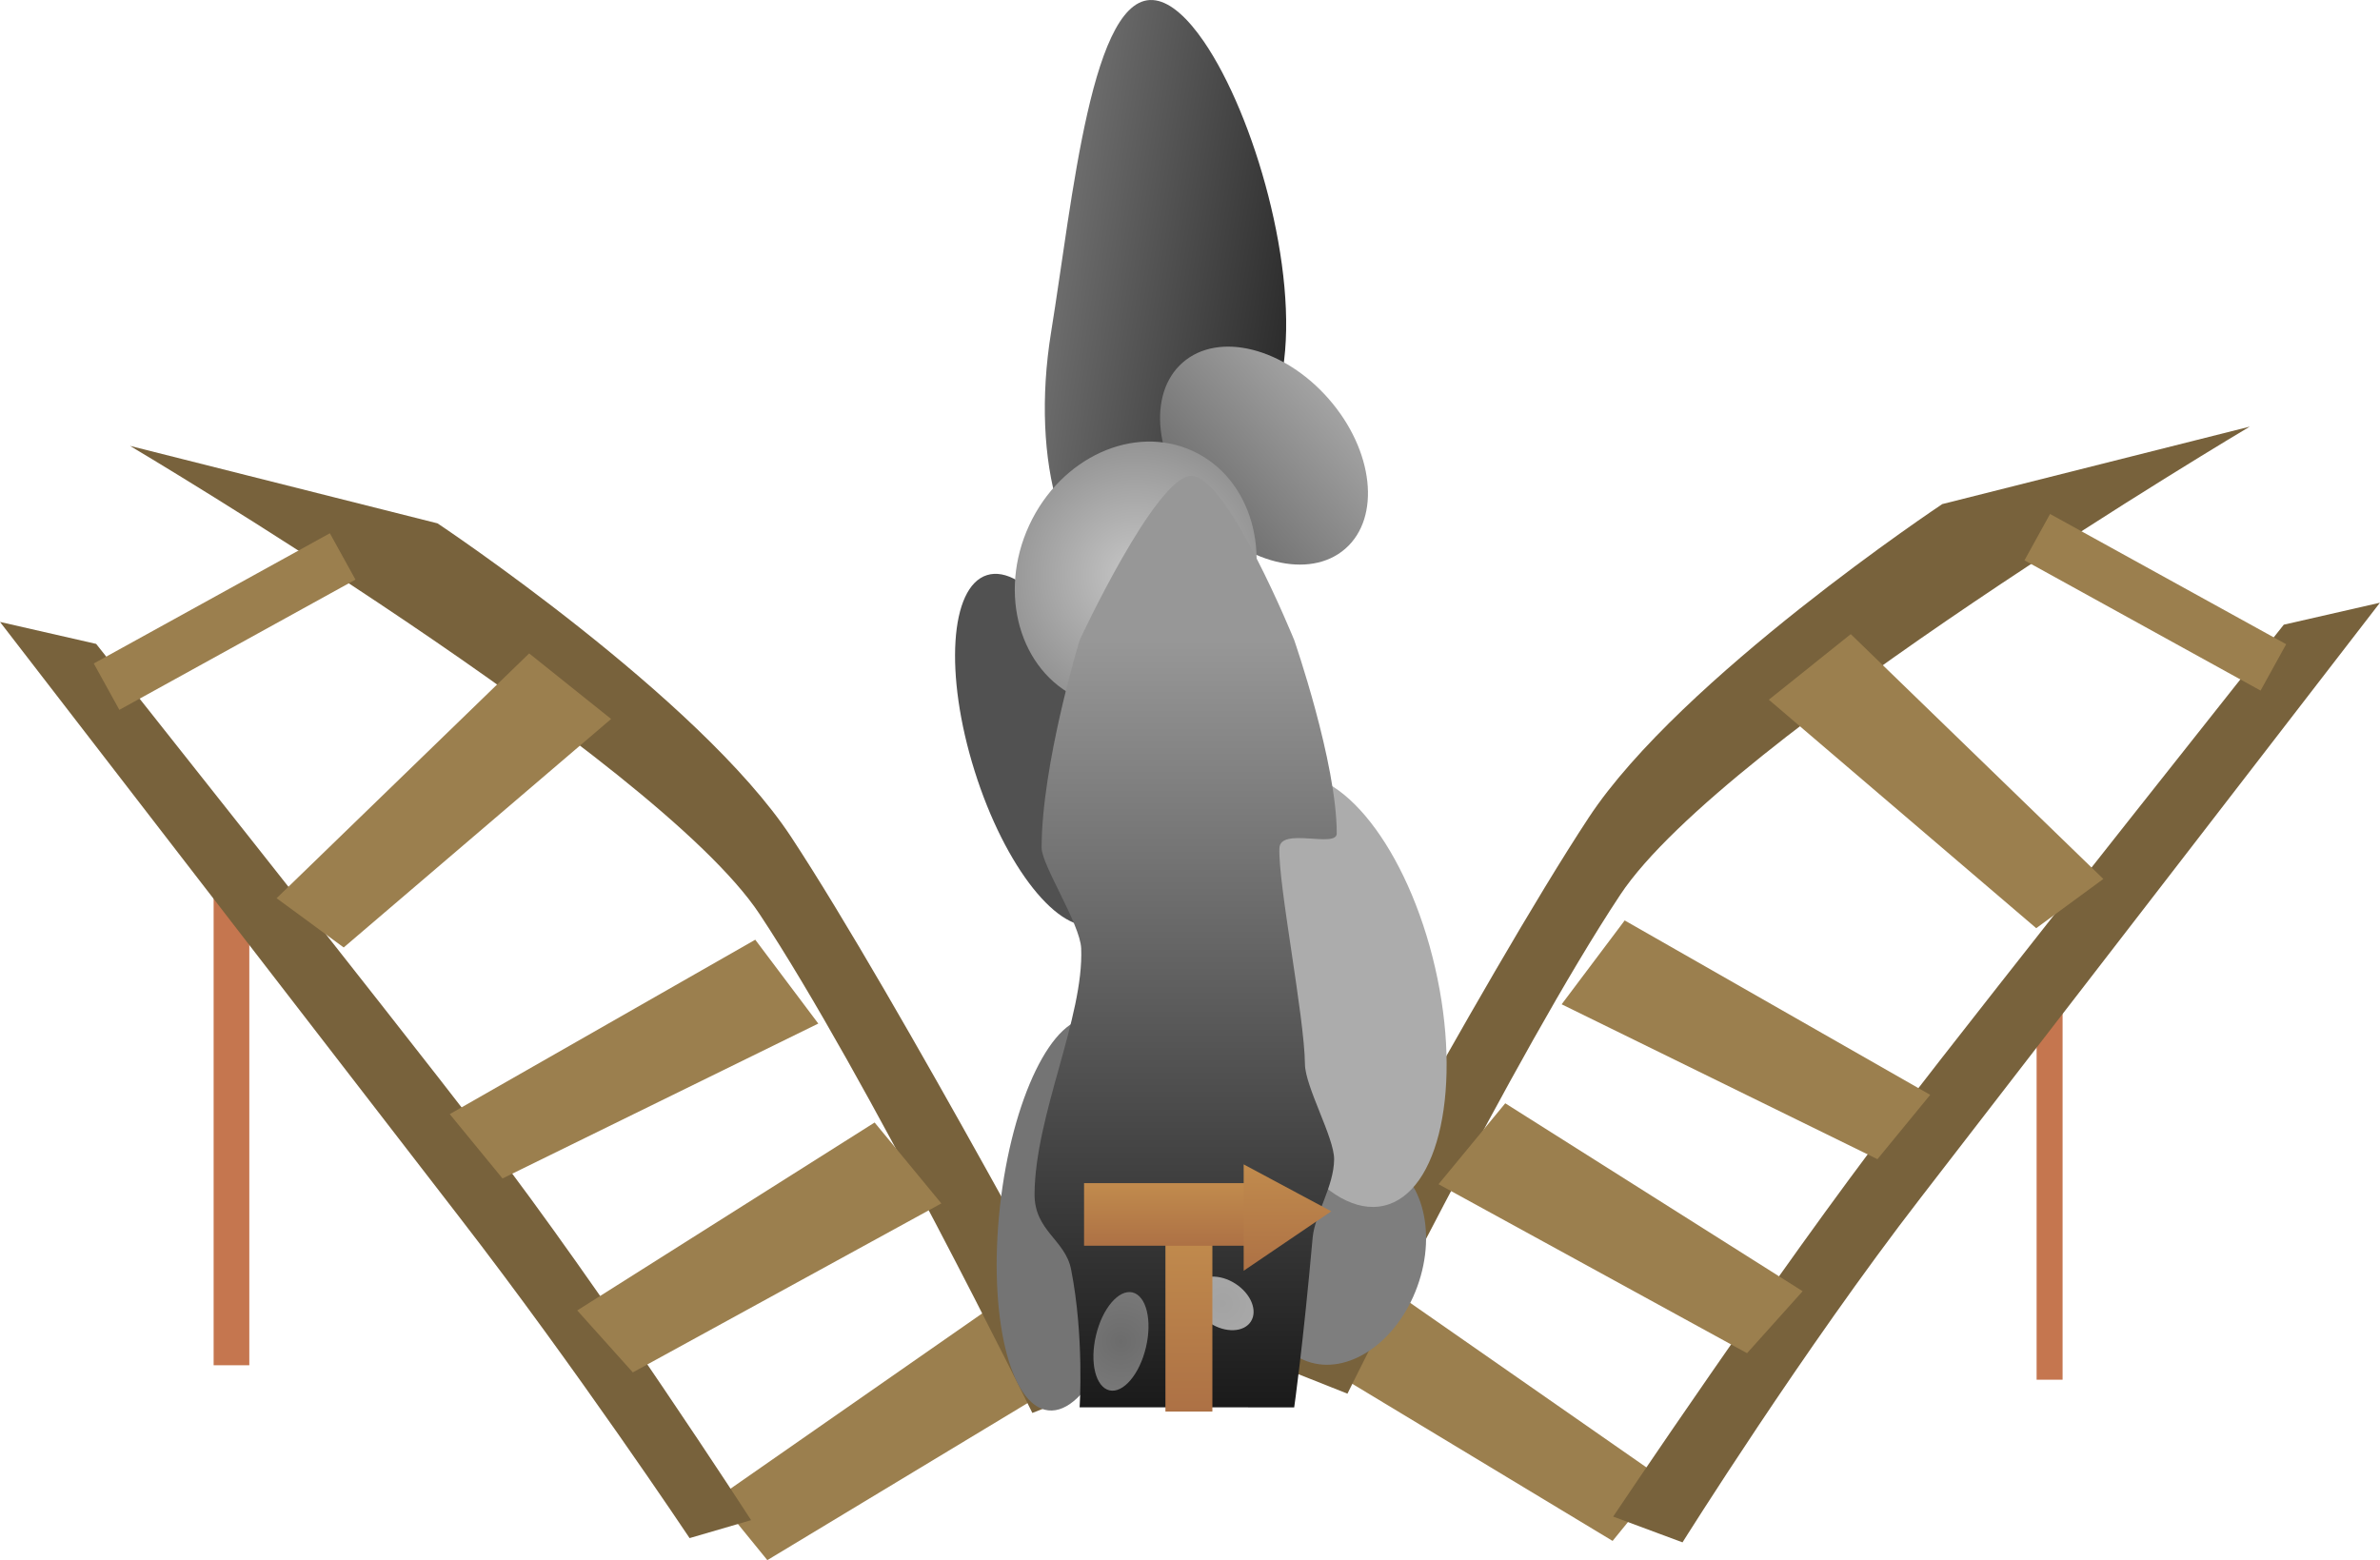 <svg version="1.1" xmlns="http://www.w3.org/2000/svg" xmlns:xlink="http://www.w3.org/1999/xlink" width="38.023" height="24.93" viewBox="0,0,38.023,24.93"><defs><linearGradient x1="237.849" y1="166.28" x2="241.551" y2="166.883" gradientUnits="userSpaceOnUse" id="color-1"><stop offset="0" stop-color="#6c6c6c"></stop><stop offset="1" stop-color="#2c2c2c"></stop></linearGradient><linearGradient x1="242.286" y1="167.353" x2="240.214" y2="169.161" gradientUnits="userSpaceOnUse" id="color-2"><stop offset="0" stop-color="#a3a3a3"></stop><stop offset="1" stop-color="#6e6e6e"></stop></linearGradient><radialGradient cx="239.2" cy="170.157" r="2.175" gradientUnits="userSpaceOnUse" id="color-3"><stop offset="0" stop-color="#c6c6c6"></stop><stop offset="1" stop-color="#939393"></stop></radialGradient><linearGradient x1="240.018" y1="171.205" x2="240.018" y2="183.464" gradientUnits="userSpaceOnUse" id="color-4"><stop offset="0" stop-color="#979797"></stop><stop offset="1" stop-color="#1a1a1a"></stop></linearGradient><radialGradient cx="238.964" cy="182.411" r="0.804" gradientUnits="userSpaceOnUse" id="color-5"><stop offset="0" stop-color="#6c6c6c"></stop><stop offset="1" stop-color="#787878"></stop></radialGradient><radialGradient cx="240.589" cy="181.804" r="0.536" gradientUnits="userSpaceOnUse" id="color-6"><stop offset="0" stop-color="#a3a3a3"></stop><stop offset="1" stop-color="#a8a8a8"></stop></radialGradient><linearGradient x1="240.05" y1="180.682" x2="240.05" y2="183.532" gradientUnits="userSpaceOnUse" id="color-7"><stop offset="0" stop-color="#c18b4d"></stop><stop offset="1" stop-color="#ad7145"></stop></linearGradient><linearGradient x1="239.775" y1="179.882" x2="239.775" y2="180.882" gradientUnits="userSpaceOnUse" id="color-8"><stop offset="0" stop-color="#c18b4d"></stop><stop offset="1" stop-color="#ad7145"></stop></linearGradient><linearGradient x1="241.3" y1="179.582" x2="241.3" y2="181.282" gradientUnits="userSpaceOnUse" id="color-9"><stop offset="0" stop-color="#c18b4d"></stop><stop offset="1" stop-color="#ad7145"></stop></linearGradient></defs><g transform="translate(-221.056,-160.976)"><g data-paper-data="{&quot;isPaintingLayer&quot;:true}" fill-rule="nonzero" stroke-width="0" stroke-linecap="butt" stroke-linejoin="miter" stroke-miterlimit="10" stroke-dasharray="" stroke-dashoffset="0" style="mix-blend-mode: normal"><path d="M224.469,182.792v-7.692h0.57v7.692z" fill="#c5764f" stroke="none"></path><path d="M253.593,183.023v-7h0.415v7z" fill="#c5764f" stroke="none"></path><path d="M233.315,185.906l-0.806,-0.99l4.311,-3.003l0.968,1.293z" data-paper-data="{&quot;index&quot;:null}" fill="#9b7f4e" stroke="none"></path><path d="M237.549,183.554c0,0 -2.669,-5.421 -4.359,-7.973c-1.653,-2.495 -10.057,-7.48 -10.057,-7.48l4.913,1.238c0,0 4.181,2.782 5.648,5.009c1.691,2.568 4.998,8.752 4.998,8.752z" data-paper-data="{&quot;index&quot;:null}" fill="#78623c" stroke="none"></path><path d="M232.073,185.554c0,0 -1.808,-2.711 -3.681,-5.133c-1.831,-2.368 -7.336,-9.507 -7.336,-9.507l1.536,0.351c0,0 4.587,5.776 6.213,7.89c1.874,2.437 4.251,6.112 4.251,6.112z" data-paper-data="{&quot;index&quot;:null}" fill="#78623c" stroke="none"></path><path d="M231.166,182.906l-0.888,-0.99l4.751,-3.003l1.066,1.293z" data-paper-data="{&quot;index&quot;:null}" fill="#9b7f4e" stroke="none"></path><path d="M229.084,179.807l-0.843,-1.028l4.881,-2.787l1.007,1.34z" data-paper-data="{&quot;index&quot;:null}" fill="#9b7f4e" stroke="none"></path><path d="M226.547,176.116l-1.072,-0.787l4.035,-3.912l1.309,1.048z" data-paper-data="{&quot;index&quot;:null}" fill="#9b7f4e" stroke="none"></path><path d="M222.963,172.319l-0.409,-0.741l3.772,-2.081l0.409,0.741z" data-paper-data="{&quot;index&quot;:null}" fill="#9b7f4e" stroke="none"></path><path d="M242.346,182.899l0.968,-1.293l4.311,3.003l-0.806,0.99z" fill="#9b7f4e" stroke="none"></path><path d="M241.44,182.792c0,0 3.307,-6.184 4.998,-8.752c1.467,-2.228 5.648,-5.009 5.648,-5.009l4.913,-1.238c0,0 -8.404,4.985 -10.057,7.48c-1.69,2.552 -4.359,7.973 -4.359,7.973z" fill="#78623c" stroke="none"></path><path d="M238.773,172.62c0.484,1.541 0.395,2.942 -0.198,3.128c-0.593,0.186 -1.466,-0.913 -1.949,-2.454c-0.484,-1.541 -0.395,-2.942 0.198,-3.128c0.593,-0.186 1.466,0.913 1.949,2.454z" fill="#515151" stroke="none"></path><path d="M243.7,181.532c-0.324,0.896 -1.113,1.432 -1.762,1.197c-0.649,-0.235 -0.913,-1.152 -0.588,-2.047c0.324,-0.896 1.113,-1.432 1.762,-1.197c0.649,0.235 0.913,1.152 0.588,2.047z" fill="#7e7e7e" stroke="none"></path><path d="M243.983,176.437c0.437,1.897 0.071,3.601 -0.817,3.805c-0.888,0.205 -1.962,-1.168 -2.399,-3.065c-0.437,-1.897 -0.071,-3.601 0.817,-3.805c0.888,-0.205 1.962,1.168 2.399,3.065z" fill="#acacac" stroke="none"></path><path d="M239.268,180.505c-0.191,1.729 -0.846,3.076 -1.464,3.008c-0.618,-0.068 -0.963,-1.525 -0.773,-3.254c0.191,-1.729 0.846,-3.076 1.464,-3.008c0.618,0.068 0.963,1.525 0.773,3.254z" fill="#747474" stroke="none"></path><path d="M241.551,166.883c-0.342,2.099 -1.448,3.665 -2.47,3.498c-1.022,-0.167 -1.573,-2.003 -1.232,-4.101c0.342,-2.099 0.648,-5.465 1.67,-5.298c0.247,0.04 0.513,0.283 0.77,0.658c0.806,1.176 1.52,3.652 1.261,5.243z" fill="url(#color-1)" stroke="none"></path><path d="M242.548,169.745c-0.572,0.499 -1.617,0.237 -2.334,-0.585c-0.717,-0.822 -0.834,-1.893 -0.262,-2.392c0.572,-0.499 1.617,-0.237 2.334,0.585c0.717,0.822 0.834,1.893 0.262,2.392z" fill="url(#color-2)" stroke="none"></path><path d="M240.902,170.944c-0.504,1.09 -1.675,1.622 -2.615,1.188c-0.94,-0.434 -1.293,-1.671 -0.789,-2.761c0.504,-1.09 1.675,-1.622 2.615,-1.188c0.94,0.434 1.293,1.671 0.789,2.761z" fill="url(#color-3)" stroke="none"></path><path d="M238.304,183.464c0,0 0.076,-1.125 -0.136,-2.203c-0.094,-0.478 -0.589,-0.615 -0.584,-1.208c0.01,-1.262 0.79,-2.823 0.745,-3.923c-0.016,-0.389 -0.632,-1.331 -0.632,-1.606c0,-1.332 0.607,-3.318 0.607,-3.318c0,0 1.22,-2.627 1.786,-2.627c0.577,0 1.643,2.627 1.643,2.627c0,0 0.679,1.953 0.679,3.088c0,0.241 -0.901,-0.106 -0.916,0.234c-0.024,0.561 0.4,2.691 0.408,3.453c0.004,0.361 0.469,1.176 0.466,1.52c-0.003,0.434 -0.31,0.883 -0.343,1.252c-0.157,1.757 -0.295,2.712 -0.295,2.712z" fill="url(#color-4)" stroke="#000000"></path><path d="M239.148,181.628c0.221,0.052 0.318,0.444 0.216,0.876c-0.101,0.432 -0.363,0.74 -0.583,0.689c-0.221,-0.052 -0.318,-0.444 -0.216,-0.876c0.101,-0.432 0.363,-0.74 0.583,-0.689z" fill="url(#color-5)" stroke="none"></path><path d="M241.04,182.093c-0.112,0.174 -0.404,0.186 -0.653,0.026c-0.249,-0.16 -0.36,-0.431 -0.248,-0.605c0.112,-0.174 0.404,-0.186 0.653,-0.026c0.249,0.16 0.36,0.431 0.248,0.605z" fill="url(#color-6)" stroke="none"></path><path d="M239.675,183.532v-2.85h0.75v2.85z" fill="url(#color-7)" stroke="none"></path><path d="M238.375,180.882v-1h2.8v1z" fill="url(#color-8)" stroke="none"></path><path d="M240.925,181.282v-1.7l1.4,0.75z" fill="url(#color-9)" stroke="none"></path><path d="M246.828,185.21c0,0 2.627,-3.925 4.501,-6.362c1.626,-2.114 6.213,-7.89 6.213,-7.89l1.536,-0.351c0,0 -5.505,7.139 -7.336,9.507c-1.873,2.421 -3.806,5.508 -3.806,5.508z" fill="#78623c" stroke="none"></path><path d="M244.038,179.899l1.066,-1.293l4.751,3.003l-0.888,0.99z" fill="#9b7f4e" stroke="none"></path><path d="M246.005,177.024l1.007,-1.34l4.881,2.787l-0.843,1.028z" fill="#9b7f4e" stroke="none"></path><path d="M249.315,172.157l1.309,-1.048l4.035,3.912l-1.072,0.787z" fill="#9b7f4e" stroke="none"></path><path d="M253.399,169.93l0.409,-0.741l3.772,2.081l-0.409,0.741z" fill="#9b7f4e" stroke="none"></path></g></g></svg>